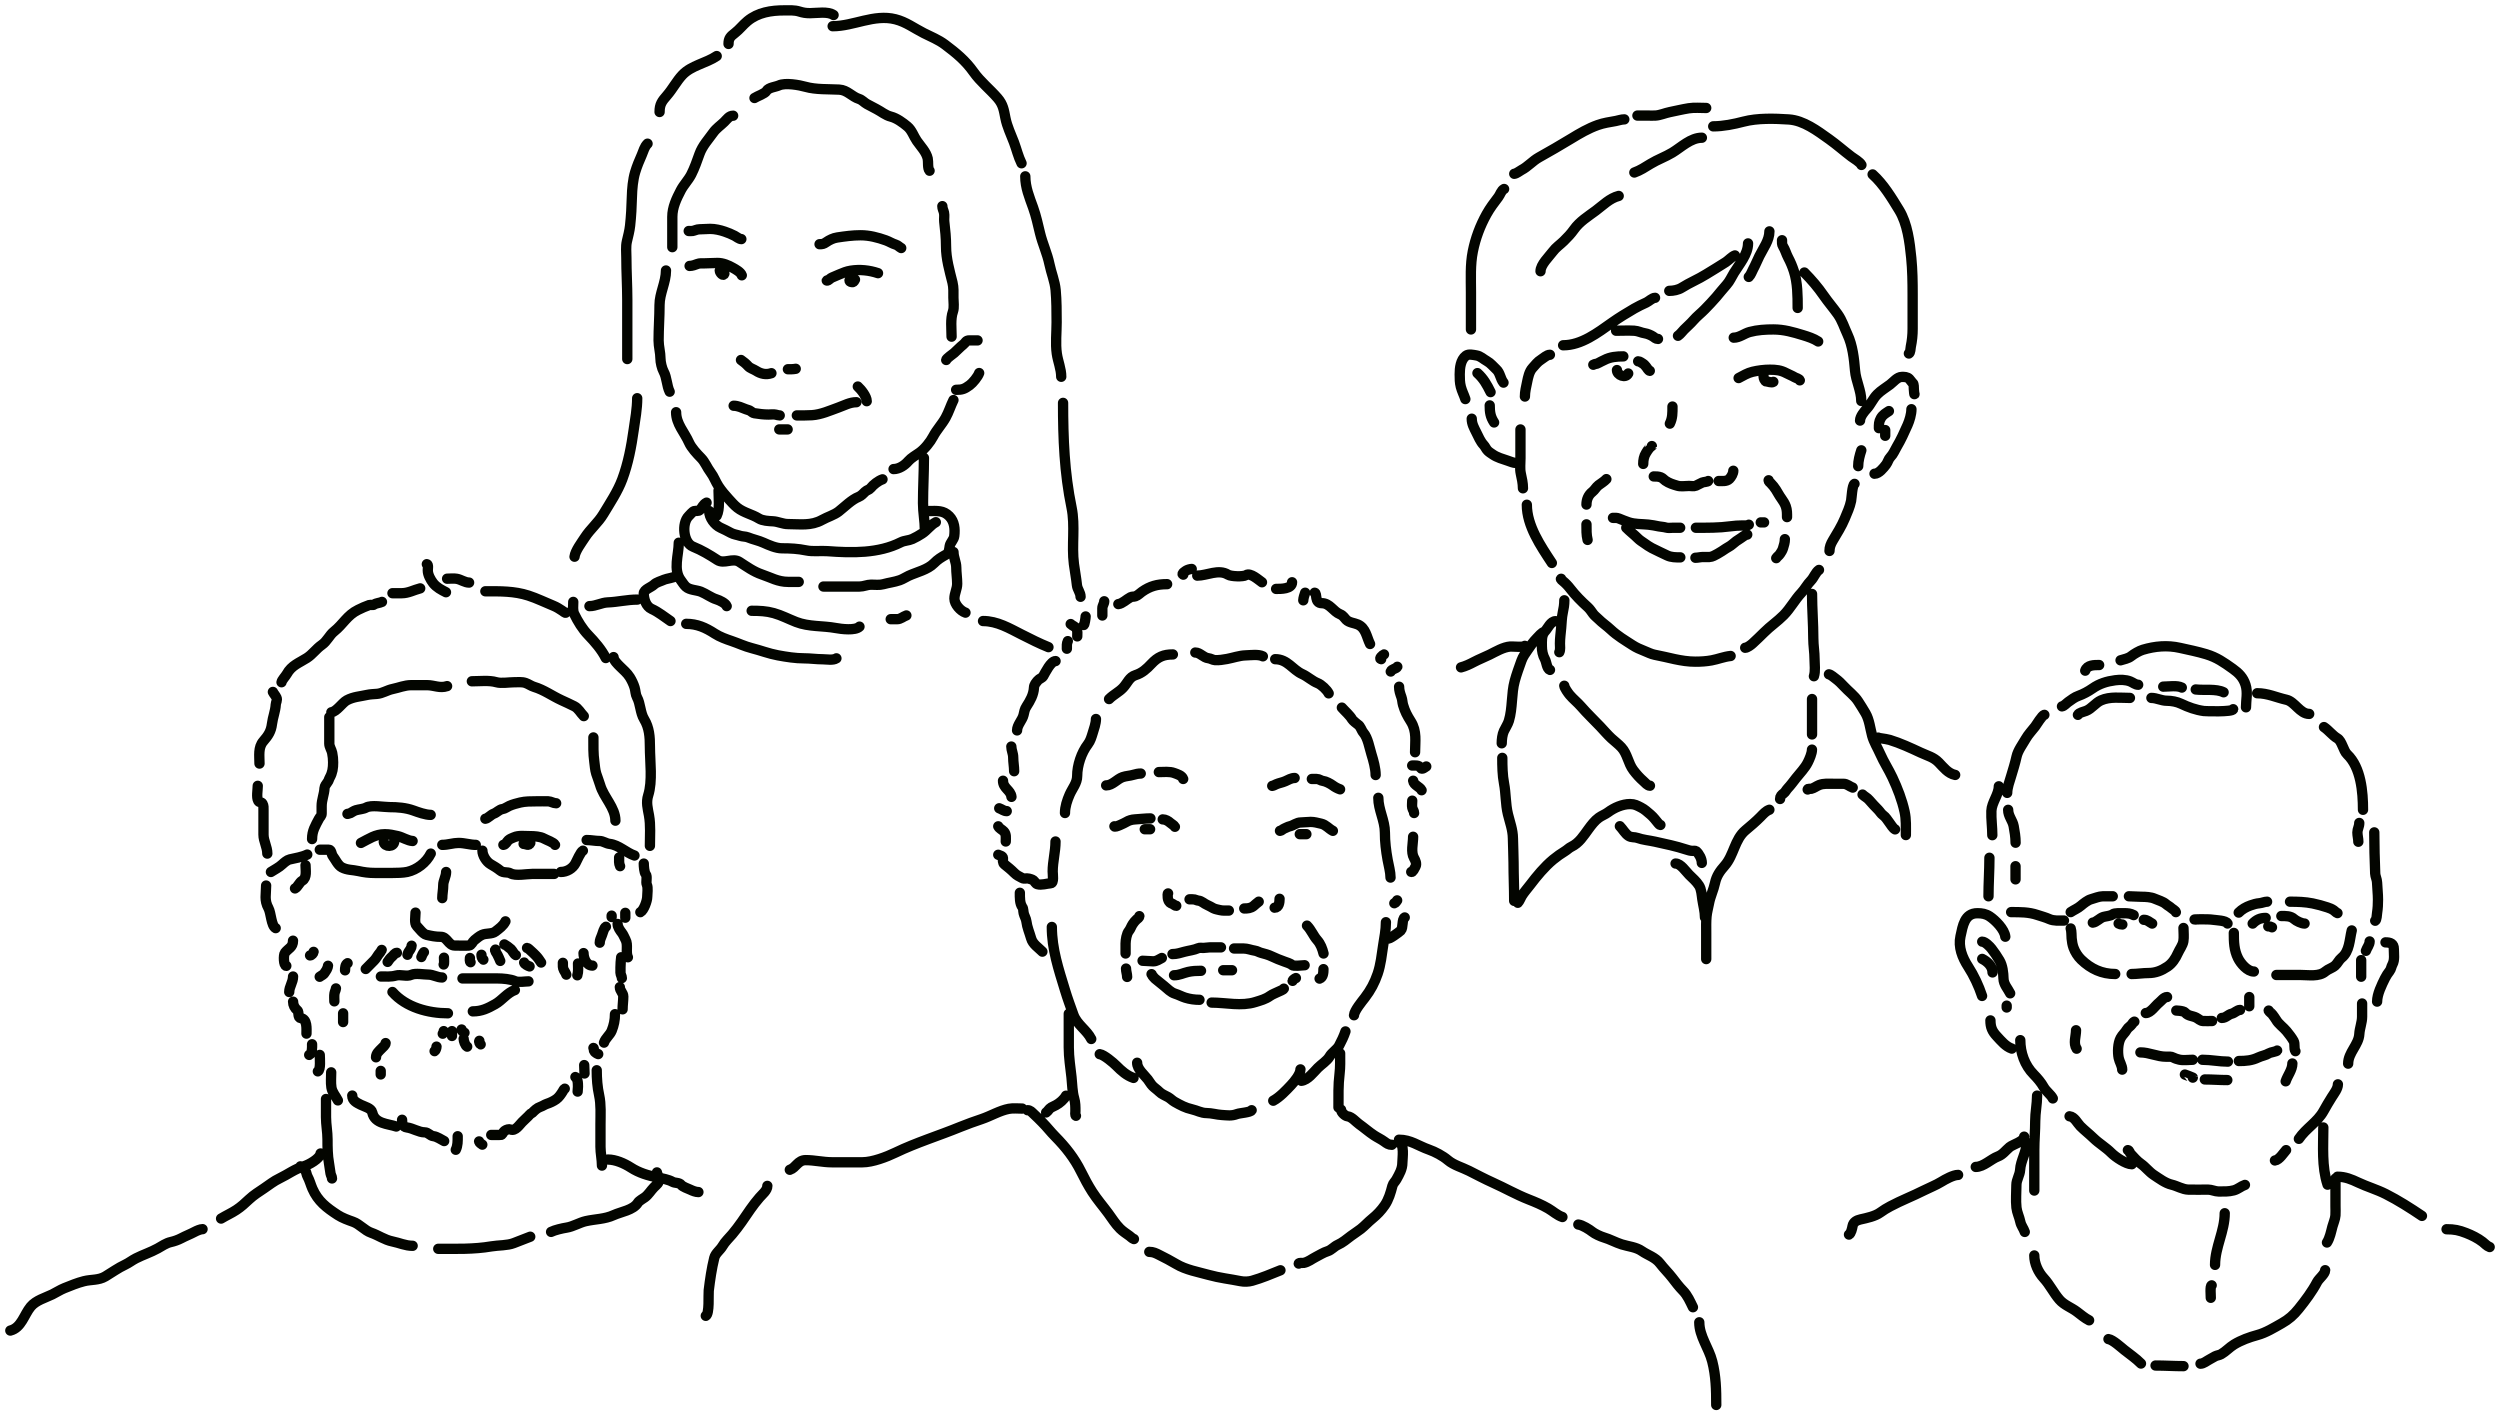 <svg viewBox="0 0 242 137" fill="none" xmlns="http://www.w3.org/2000/svg">
<path d="M159.7 35.896C159.574 35.882 159.421 35.589 159.339 35.495C159.239 35.382 159.162 35.273 159.03 35.196C158.901 35.122 158.729 34.976 158.573 34.976M157.14 34.498C156.499 34.498 155.862 34.549 155.286 34.858C155.106 34.955 154.898 35.029 154.725 35.14C154.566 35.243 154.375 35.212 154.232 35.308M156.521 35.822C156.521 36.331 157.366 36.65 157.611 36.153M168.297 36.596C168.714 36.373 169.181 36.096 169.646 35.989C170.201 35.861 170.761 35.787 171.33 35.787C171.93 35.787 172.378 35.833 172.913 36.118C173.179 36.259 173.47 36.366 173.727 36.52C173.857 36.598 174.172 36.665 174.222 36.817M170.714 36.449C170.714 36.589 170.832 36.927 170.987 36.927C171.187 36.927 171.478 37.086 171.659 36.964M161.895 39.353C161.895 39.959 161.909 40.464 161.641 41.008M159.9 43.178C159.899 43.188 159.714 43.312 159.682 43.346C159.548 43.49 159.444 43.673 159.337 43.84C159.132 44.163 159.064 44.528 159.064 44.907M160.083 46.12C160.328 46.12 160.548 46.12 160.782 46.21C160.945 46.273 161.062 46.427 161.202 46.525C161.567 46.781 161.95 46.894 162.376 47.02C162.71 47.119 163.154 47.04 163.5 47.04C163.692 47.04 163.981 47.098 164.157 47.02C164.37 46.925 164.566 46.8 164.781 46.709C164.888 46.664 165.319 46.633 165.354 46.562M166.367 46.562C166.704 46.562 167.145 46.621 167.403 46.36C167.59 46.17 167.784 45.835 167.784 45.569M155.496 46.378C155.301 46.6 154.97 46.79 154.733 46.974C154.504 47.153 154.368 47.431 154.143 47.608C153.752 47.915 153.57 48.356 153.57 48.842M153.57 50.755C153.57 51.271 153.556 51.764 153.679 52.263M171.203 46.489C171.203 46.621 171.317 46.681 171.401 46.767C171.589 46.957 171.768 47.182 171.912 47.408C172.089 47.687 172.24 47.986 172.437 48.252C172.601 48.473 172.775 48.757 172.867 49.018C172.99 49.367 172.984 49.687 172.984 50.056M172.775 52.19C172.775 52.515 172.685 52.77 172.593 53.081C172.533 53.283 172.422 53.441 172.31 53.616C172.208 53.777 172.041 53.873 171.939 54.029M156.136 50.13C156.332 50.13 156.517 50.113 156.703 50.189L156.718 50.195C157.03 50.323 157.33 50.445 157.648 50.553C158.27 50.762 158.914 50.717 159.553 50.783C159.9 50.819 160.244 50.888 160.587 50.957C160.808 51.002 161.043 50.999 161.259 51.067C161.471 51.134 161.753 51.086 161.972 51.086H162.642M164.16 51.087C165.279 51.087 166.385 51.099 167.496 50.948C167.87 50.897 168.27 50.866 168.647 50.866C168.832 50.866 169.128 50.898 169.285 50.792M169.133 51.748C168.909 51.768 168.675 51.993 168.487 52.107C168.194 52.285 167.928 52.474 167.675 52.702C167.502 52.858 167.27 52.965 167.075 53.092C166.812 53.264 166.538 53.46 166.261 53.607C166.033 53.729 165.741 53.911 165.478 53.918C165.267 53.923 165.056 53.918 164.846 53.918C164.606 53.918 164.365 53.991 164.117 53.991M162.656 53.954H162.636C162.217 53.954 161.769 53.954 161.384 53.77C160.891 53.535 160.391 53.303 159.898 53.053C159.657 52.931 159.403 52.748 159.181 52.591C158.961 52.437 158.734 52.303 158.545 52.111C158.189 51.752 157.78 51.448 157.422 51.085M170.441 50.568H170.762M147.18 41.57V44.354C147.18 44.829 147.11 45.363 147.21 45.827C147.314 46.313 147.422 46.77 147.422 47.267M147.798 48.859C147.798 50.897 149.144 52.861 150.22 54.495M151.118 56.026C151.025 56.039 151.253 56.215 151.279 56.236C151.552 56.461 151.783 56.701 151.999 56.982C152.493 57.624 153.09 58.226 153.694 58.768C153.903 58.956 154.051 59.198 154.219 59.422C154.367 59.62 154.549 59.743 154.72 59.915C155.094 60.294 155.532 60.579 155.914 60.94C156.557 61.547 157.298 61.98 158.033 62.457C158.382 62.685 158.781 62.859 159.166 63.008C159.482 63.131 159.838 63.319 160.165 63.38C161.494 63.624 162.728 64.05 164.104 64.05C164.641 64.05 165.158 64.02 165.681 63.924C166.316 63.807 166.868 63.568 167.524 63.499M168.935 62.704C169.131 62.704 169.5 62.427 169.648 62.289C170.022 61.938 170.394 61.595 170.754 61.23C171.354 60.624 172.059 60.155 172.658 59.549C173.307 58.893 173.733 58.064 174.37 57.388C174.707 57.031 174.937 56.57 175.291 56.211C175.583 55.916 175.751 55.39 176.078 55.169M177.095 53.331C177.095 52.955 177.222 52.65 177.411 52.33C177.814 51.65 178.274 50.923 178.575 50.193C178.812 49.617 179.061 49.098 179.187 48.481C179.238 48.229 179.288 46.953 179.517 46.838M145.539 37.038C145.23 36.657 145.214 36.086 144.842 35.752C144.549 35.487 144.295 35.151 143.938 34.955C143.573 34.756 143.326 34.467 142.898 34.401C142.6 34.354 142.161 34.239 141.903 34.435C141.381 34.831 141.301 35.624 141.301 36.238C141.301 36.664 141.304 37.028 141.408 37.44C141.513 37.853 141.714 38.231 141.846 38.631M143.017 36.118C143.612 36.653 143.927 37.225 144.288 37.956M144.205 39.242C144.205 39.888 144.267 40.346 144.629 40.895M142.465 40.53C142.465 41.042 142.694 41.429 142.915 41.877C143.099 42.249 143.316 42.755 143.601 43.055C143.768 43.23 143.839 43.452 144.008 43.623C144.162 43.779 144.323 43.867 144.499 43.991C144.912 44.28 145.472 44.437 145.942 44.593C146.187 44.675 146.503 44.818 146.763 44.818M180.054 40.712C180.054 40.319 180.462 39.827 180.707 39.561C181.097 39.137 181.302 38.592 181.716 38.173C182.083 37.801 182.544 37.537 182.957 37.223C183.28 36.978 183.656 36.485 184.097 36.485C184.36 36.485 184.622 36.479 184.823 36.682C184.937 36.797 185.06 37.009 185.17 37.097C185.26 37.17 185.261 37.559 185.261 37.679C185.261 37.834 185.321 38.293 185.321 38.139M185.026 39.61C185.026 40.099 184.842 40.703 184.65 41.142C184.331 41.866 184.004 42.583 183.604 43.258C183.415 43.577 183.266 43.964 182.998 44.235C182.803 44.432 182.74 44.75 182.571 44.97C182.333 45.28 181.883 45.858 181.454 45.858M179.873 45.123C179.873 44.614 180.02 44.064 180.176 43.591M181.878 41.446C181.878 41.063 181.875 40.82 182.06 40.493C182.264 40.133 182.539 40 182.847 39.792M182.488 41.632V42.183M147.611 38.386C147.611 37.906 147.731 37.44 147.826 36.973L147.827 36.967C147.919 36.517 148.031 35.964 148.351 35.615C148.622 35.319 148.834 35.019 149.188 34.802C149.433 34.651 149.742 34.343 150.032 34.343M151.31 33.423C153.089 33.423 154.651 32.21 156.055 31.221C156.747 30.734 157.464 30.298 158.198 29.87C158.568 29.654 158.953 29.476 159.341 29.296L159.365 29.285C159.606 29.173 159.945 28.829 160.209 28.829M161.585 28.155C161.978 28.155 162.46 28.063 162.796 27.849C163.557 27.364 164.395 27.03 165.157 26.549C165.792 26.149 166.442 25.779 167.068 25.365C167.33 25.191 167.658 24.821 167.942 24.725M169.21 23.561C169.21 24.602 168.357 25.587 167.848 26.416C167.602 26.816 167.442 27.221 167.124 27.573C166.776 27.959 166.459 28.367 166.122 28.761C165.771 29.171 165.387 29.565 165.012 29.952C164.668 30.308 164.249 30.629 163.929 31C163.648 31.327 163.324 31.599 163.021 31.905C162.826 32.103 162.656 32.352 162.429 32.504M160.494 32.81C160.28 32.81 160.162 32.672 159.996 32.565C159.801 32.44 159.461 32.297 159.222 32.262C158.87 32.211 158.565 32.033 158.193 32.014C157.604 31.982 157.03 32.014 156.437 32.014M167.826 32.687C168.379 32.687 168.847 32.278 169.373 32.136C170.119 31.934 170.898 31.891 171.667 31.891C172.686 31.891 173.559 32.147 174.526 32.442C175.001 32.587 175.586 32.776 175.999 33.055M171.279 22.396C171.279 23.269 170.688 24.021 170.31 24.785C170.102 25.207 169.93 25.644 169.705 26.058C169.565 26.316 169.492 26.593 169.281 26.806M172.5 23.254C172.5 23.455 172.483 23.662 172.594 23.84C172.805 24.174 172.907 24.578 173.092 24.929C173.321 25.362 173.5 25.787 173.65 26.256C174.01 27.381 174.014 28.635 174.014 29.808M142.389 31.892V28.305C142.389 26.974 142.308 25.641 142.57 24.331C142.825 23.055 143.274 21.864 143.902 20.73C144.227 20.143 144.637 19.602 145.042 19.07C145.229 18.825 145.319 18.434 145.597 18.294M146.579 16.824C146.814 16.797 147.072 16.564 147.279 16.456C147.897 16.135 148.349 15.586 148.954 15.245C150.005 14.652 151.054 14.057 152.085 13.424C152.911 12.917 153.75 12.429 154.662 12.104C155.238 11.898 155.803 11.822 156.407 11.712C156.688 11.661 156.95 11.556 157.234 11.556M158.502 11.187H159.484C159.736 11.187 159.993 11.202 160.244 11.187C160.699 11.161 161.188 10.94 161.643 10.85C162.25 10.73 162.857 10.579 163.466 10.482C164.017 10.395 164.605 10.452 165.161 10.452M149.123 26.257C149.123 25.616 149.943 24.849 150.307 24.358C150.613 23.944 151.017 23.684 151.38 23.326C151.751 22.961 152.058 22.641 152.362 22.214C152.911 21.441 153.724 20.945 154.471 20.39C155.166 19.872 155.822 19.187 156.69 18.967M158.204 16.7C158.767 16.503 159.272 16.165 159.778 15.857C160.448 15.448 161.204 15.184 161.877 14.778C162.748 14.252 163.66 13.331 164.743 13.331M165.839 12.23C166.805 12.23 167.845 12.018 168.775 11.774C170.127 11.419 171.776 11.473 173.158 11.563C174.592 11.657 175.917 12.661 177.052 13.469C177.803 14.003 178.48 14.606 179.215 15.164C179.468 15.355 180.04 15.669 180.187 15.967M181.269 16.884C182.32 17.83 183.101 19.134 183.842 20.345C184.642 21.654 184.86 23.452 185.009 24.956C185.126 26.137 185.143 27.324 185.143 28.513V31.834C185.143 32.424 185.085 32.982 184.965 33.559C184.933 33.714 184.934 34.142 184.78 34.219M174.662 26.379C175.358 27.084 175.976 27.804 176.538 28.619C176.962 29.232 177.46 29.805 177.894 30.415C178.319 31.014 178.53 31.715 178.835 32.372C179.333 33.441 179.473 34.717 179.569 35.877C179.65 36.864 180.171 37.815 180.171 38.814M151.427 58.108C151.427 58.532 151.366 58.885 151.276 59.303C151.171 59.789 151.164 60.278 151.121 60.773C151.078 61.27 151.003 61.786 151.003 62.287C151.003 62.56 151.059 62.896 150.943 63.131M150.584 60.13C150.103 60.13 149.84 60.806 149.555 61.11C149.198 61.491 149.252 62.059 149.252 62.546C149.252 62.985 149.335 63.43 149.555 63.819C149.697 64.071 149.734 64.744 150.039 64.847M151.422 66.379C151.446 66.599 151.799 67.091 151.946 67.267C152.279 67.664 152.707 67.997 153.05 68.393C153.637 69.073 154.29 69.684 154.906 70.336C155.265 70.716 155.599 71.113 155.982 71.47C156.302 71.767 156.653 72.022 156.951 72.344C157.536 72.977 157.6 73.879 158.111 74.556C158.416 74.959 158.717 75.294 159.097 75.628C159.259 75.771 159.482 76.057 159.716 76.057M164.735 83.529C164.735 83.139 164.483 82.667 164.204 82.413C164.113 82.33 163.974 82.365 163.854 82.365C163.625 82.365 163.426 82.3 163.208 82.229C162.215 81.903 161.206 81.697 160.195 81.473C159.639 81.35 159.027 81.3 158.499 81.109C158.226 81.01 157.928 81.088 157.659 80.922C157.325 80.716 157.08 80.255 156.804 79.976M162.195 83.591C162.69 83.591 163.182 84.349 163.507 84.673C163.855 85.021 164.202 85.302 164.468 85.721C164.697 86.08 164.725 86.634 164.785 87.048C164.869 87.631 165.04 88.206 165.04 88.797M165.161 92.84V90.291C165.161 89.764 165.144 89.235 165.191 88.709C165.231 88.271 165.352 87.877 165.43 87.45C165.553 86.774 165.869 86.147 166.012 85.473C166.158 84.785 166.494 84.314 166.947 83.802C167.844 82.787 167.907 81.253 168.962 80.371C169.465 79.951 169.967 79.525 170.428 79.058C170.675 78.808 170.936 78.499 171.276 78.384M172.312 77.342C172.312 77.075 172.456 76.943 172.661 76.79C172.813 76.678 172.908 76.466 173.038 76.328C173.336 76.012 173.591 75.659 173.859 75.317C174.248 74.819 174.718 74.364 175.002 73.789C175.161 73.468 175.399 72.924 175.399 72.564M175.405 67.665V71.095M175.405 57.496C175.405 58.942 175.527 60.353 175.527 61.797C175.527 62.485 175.648 63.123 175.648 63.809C175.648 64.327 175.748 64.97 175.587 65.459M177.042 65.275C177.241 65.315 177.541 65.587 177.705 65.707C177.978 65.907 178.246 66.17 178.475 66.422C178.915 66.906 179.52 67.34 179.874 67.895C180.118 68.279 180.361 68.65 180.587 69.046C180.957 69.692 181.031 70.505 181.223 71.217C181.386 71.823 181.755 72.406 182.006 72.979C182.351 73.766 182.824 74.483 183.187 75.259C183.685 76.326 184.113 77.423 184.367 78.581C184.527 79.307 184.488 80.093 184.488 80.834M174.984 76.424C175.012 76.31 175.229 76.379 175.317 76.359C175.584 76.299 175.834 76.098 176.087 75.995C176.514 75.82 177.015 75.872 177.466 75.872H178.448C178.804 75.872 179.04 76.138 179.342 76.24M180.295 76.914C180.491 77.112 180.747 77.217 180.934 77.441C181.21 77.772 181.508 78.075 181.808 78.384C181.97 78.55 182.089 78.772 182.279 78.908C182.543 79.096 182.7 79.377 182.895 79.636C183.031 79.817 183.247 80.184 183.443 80.283M160.729 79.855C160.641 79.845 160.589 79.777 160.534 79.712C160.286 79.416 160.069 79.11 159.774 78.858C159.48 78.607 159.2 78.343 158.852 78.167C158.464 77.97 158.24 77.833 157.789 77.833C157.059 77.833 156.247 78.189 155.657 78.63C155.384 78.834 155.046 78.951 154.766 79.154C154.372 79.438 154.052 79.862 153.767 80.249C153.277 80.915 152.869 81.6 152.102 81.968C151.881 82.074 151.72 82.253 151.513 82.38C151.107 82.629 150.711 82.905 150.343 83.21C149.508 83.904 148.766 84.802 148.11 85.667C147.84 86.024 147.537 86.351 147.303 86.736C147.177 86.942 147.088 87.225 146.926 87.389M146.572 87.204C146.572 85.97 146.512 84.73 146.512 83.501C146.512 82.722 146.459 81.937 146.451 81.153C146.443 80.322 146.159 79.603 145.967 78.812C145.729 77.838 145.78 76.812 145.59 75.831C145.438 75.047 145.422 74.16 145.422 73.361M149.483 61.17C149.266 61.195 148.915 61.623 148.757 61.783C148.412 62.133 148.155 62.504 147.879 62.913C147.641 63.264 147.421 63.547 147.274 63.961C147.048 64.597 146.801 65.266 146.625 65.914C146.285 67.165 146.432 68.531 146.06 69.77C145.955 70.117 145.733 70.431 145.579 70.76C145.424 71.091 145.367 71.589 145.367 71.951M147.602 62.518C147.582 62.684 146.398 62.569 146.207 62.583C145.525 62.632 144.796 63.075 144.185 63.376C143.682 63.623 143.168 63.819 142.668 64.083C142.284 64.287 141.849 64.494 141.427 64.601M181.814 71.4C181.437 71.4 182.563 71.511 182.924 71.622C183.951 71.936 184.954 72.403 185.927 72.856L185.937 72.86C186.599 73.168 187.166 73.289 187.673 73.81C188.138 74.289 188.578 74.876 189.26 75.014M113.535 63.35C112.624 63.35 112.082 63.587 111.445 64.269C111.01 64.735 110.557 65.153 109.921 65.351C109.307 65.543 109.153 66.103 108.72 66.567C108.317 66.999 107.789 67.233 107.357 67.67M106.088 69.599C106.088 70.028 105.895 70.567 105.77 70.973C105.657 71.338 105.547 71.727 105.31 72.035C104.681 72.853 104.271 74.084 104.271 75.114C104.271 75.801 103.81 76.301 103.544 76.907C103.299 77.465 103.09 78.09 103.09 78.699M102.173 81.456C102.173 82.448 101.9 83.394 101.9 84.351C101.9 84.636 102.039 85.482 101.718 85.5C101.321 85.522 100.826 85.708 100.406 85.587C100.251 85.542 100.16 85.323 100.038 85.224C99.921 85.13 99.717 85.085 99.579 85.046C99.374 84.987 99.142 85.104 98.948 84.994C98.638 84.82 98.435 84.752 98.175 84.489C97.868 84.178 97.558 83.934 97.222 83.662C97.048 83.521 97.085 83.261 97.085 83.064C97.085 82.861 96.774 82.815 96.631 82.742M97.358 81.457C97.358 81.116 97.427 80.756 97.176 80.487C97.005 80.304 96.741 80.209 96.631 79.987M97.452 78.517C97.168 78.517 96.978 78.326 96.725 78.241M97.909 77.137C97.836 76.472 97.092 76.316 97.092 75.575M98.169 74.655C98.169 74.214 98.078 73.776 98.078 73.322C98.078 72.938 97.897 72.614 97.897 72.265M98.453 70.704C98.453 70.184 98.963 69.706 99.079 69.207C99.151 68.896 99.177 68.67 99.362 68.385C99.725 67.823 100.051 67.251 100.088 66.567C100.105 66.262 100.282 66.093 100.452 65.878C100.584 65.71 100.881 65.628 100.977 65.464C101.195 65.088 101.719 63.993 102.178 63.993M103.273 62.797C103.273 62.526 103.25 62.29 103.364 62.061M104.278 61.603C104.278 61.359 104.322 61.086 104.207 60.867C104.072 60.61 103.835 60.604 103.642 60.408M104.908 60.5C104.99 60.49 105.089 59.791 105.089 59.672M106.707 59.581V58.891C106.707 58.616 106.889 58.44 106.889 58.202M108.254 58.477C108.647 58.433 109.077 57.994 109.435 57.813C109.599 57.73 109.744 57.779 109.909 57.721C110.153 57.636 110.339 57.427 110.545 57.282C111.331 56.732 112.034 56.547 112.978 56.547M114.541 55.628C114.288 55.555 114.808 55.243 114.859 55.214C114.975 55.149 115.231 55.076 115.359 55.076M115.893 55.721C116.835 55.721 117.956 55.06 118.87 55.629C119.162 55.81 120.345 55.846 120.617 55.675C121.045 55.404 121.829 56.141 122.161 56.364M123.527 57.006C124.003 57.006 125.071 57.02 125.071 56.362M126.158 58.111C126.172 57.858 126.263 57.61 126.34 57.376M127.263 57.376C127.515 57.407 127.225 58.387 127.944 58.387C128.737 58.387 129.045 59.19 129.736 59.469C130.022 59.585 130.109 59.786 130.311 59.99C130.596 60.278 131.091 60.297 131.437 60.45C132.219 60.796 132.28 61.645 132.623 62.339M133.698 63.809C133.419 63.774 133.877 63.381 133.971 63.35M134.624 65.004C134.706 64.755 135.163 64.74 135.26 64.544M135.433 66.475C135.433 66.843 135.536 67.134 135.658 67.48L135.66 67.486C135.753 67.749 135.742 67.985 135.817 68.242C135.999 68.865 136.209 69.261 136.564 69.825C137.175 70.797 136.978 71.759 136.978 72.817M136.699 74.103C136.972 74.103 137.357 74.045 137.517 74.328C137.642 74.551 137.951 74.251 138.062 74.195M136.793 75.575C136.847 76.015 137.435 76.14 137.61 76.495M136.704 77.505C136.704 77.722 136.662 77.984 136.709 78.195C136.75 78.382 136.885 78.513 136.885 78.7M136.789 80.998C136.789 81.664 136.548 82.474 136.88 83.061C137.007 83.287 137.166 83.621 137.016 83.893C136.925 84.058 136.746 84.469 136.607 84.399M115.705 63.165C116.168 63.165 116.487 63.665 116.977 63.717C117.188 63.739 117.402 63.889 117.613 63.901C117.995 63.922 118.4 63.857 118.774 63.789C119.348 63.683 119.982 63.457 120.56 63.441C121.053 63.427 121.816 63.315 122.246 63.533M123.437 63.809C124.639 63.809 125.103 64.823 126.072 65.259C126.563 65.48 127.043 65.932 127.546 66.128C127.913 66.271 128.448 66.779 128.616 67.118M129.892 68.497C130.205 68.853 130.665 69.24 130.891 69.641C130.937 69.722 131.332 70.069 131.436 70.131C131.705 70.291 131.783 70.702 131.981 70.927C132.406 71.411 132.569 72.398 132.754 72.996C132.944 73.612 133.162 74.383 133.162 75.023M133.422 77.228C133.422 78.385 134.058 79.431 134.058 80.583C134.058 81.501 134.164 82.348 134.325 83.243C134.422 83.782 134.603 84.403 134.603 84.949M134.971 87.433C135.108 87.391 135.157 87.261 135.244 87.156M98.722 86.421C98.722 86.857 98.701 87.474 98.975 87.82C99.04 87.902 99.065 88.28 99.091 88.397C99.148 88.656 99.32 88.917 99.353 89.183C99.426 89.77 99.655 90.275 99.813 90.833C99.973 91.4 100.511 91.723 100.903 92.12M101.818 89.728C101.818 91.882 102.473 93.812 103.09 95.841C103.337 96.654 103.624 97.438 103.907 98.226C104.25 99.18 105.205 99.709 105.633 100.575M106.454 102.045C106.856 102.096 107.767 102.863 108.069 103.169C108.55 103.655 109.069 104.122 109.725 104.343M110.076 102.874C110.076 103.494 110.749 104.03 111.106 104.487C111.264 104.691 111.395 104.943 111.575 105.126C111.775 105.328 112.012 105.476 112.211 105.677C112.451 105.92 112.785 106.04 113.074 106.203C113.311 106.336 113.468 106.527 113.71 106.663C114.289 106.988 114.737 107.236 115.39 107.383C115.877 107.492 116.284 107.745 116.799 107.745C117.272 107.745 117.793 107.903 118.252 107.929C118.817 107.961 119.186 108.047 119.756 107.837C120.029 107.737 121.053 107.684 121.159 107.469M123.25 106.549C123.865 106.22 124.504 105.542 124.976 105.038C125.3 104.692 125.884 103.985 125.884 103.516M125.971 104.621C126.591 104.551 127.152 103.794 127.561 103.38C127.888 103.048 128.471 102.68 128.696 102.282C128.923 101.879 129.418 101.614 129.625 101.22C129.855 100.779 130.086 100.31 130.24 99.841M131.068 98.277C131.094 97.834 131.846 96.929 132.118 96.576C132.678 95.847 133.062 95.125 133.359 94.253C133.657 93.38 133.751 92.43 133.889 91.521C134.006 90.754 134.157 90.051 134.157 89.269M134.343 90.831C134.367 91.023 135.46 90.212 135.595 90.076C135.847 89.82 135.688 88.956 135.978 88.809M107.875 79.986C107.895 80.148 108.875 79.659 109.007 79.578C109.267 79.416 109.556 79.335 109.855 79.318C110.356 79.29 110.87 79.222 111.364 79.222M112.552 79.317C112.818 79.317 113.096 79.477 113.296 79.662C113.408 79.765 113.667 79.903 113.731 80.033M110.812 80.271H111.33M107.076 76.025C107.681 76.025 108.128 75.414 108.669 75.225C109.007 75.107 109.376 75.107 109.714 75C109.927 74.932 110.202 74.88 110.424 74.88M112.175 74.737C112.652 74.737 113.225 74.659 113.674 74.833C113.974 74.948 114.421 75.067 114.533 75.405M123.152 76.073C123.266 76.06 123.425 75.965 123.529 75.919C123.817 75.792 124.133 75.751 124.423 75.619C124.706 75.49 125.004 75.309 125.321 75.309M126.986 75.405H127.457C127.702 75.405 127.852 75.574 128.07 75.596C128.33 75.622 128.798 75.872 129.003 76.025C129.213 76.183 129.475 76.325 129.72 76.407M113.072 86.483C113.006 86.491 113.036 86.706 113.036 86.757C113.036 86.963 113.061 87.08 113.162 87.264C113.242 87.409 113.402 87.449 113.539 87.516C113.639 87.566 113.75 87.681 113.862 87.681M115.147 87.054C115.31 87.054 115.479 87.04 115.639 87.073C115.76 87.099 115.883 87.171 116.004 87.18C116.312 87.204 116.586 87.495 116.863 87.605C117.072 87.688 117.252 87.814 117.451 87.915C117.638 88.01 117.861 88.041 118.063 88.093C118.354 88.166 118.654 88.143 118.953 88.143M120.441 87.941C120.777 87.941 121.069 87.92 121.343 87.702C121.514 87.566 121.661 87.405 121.844 87.282M123.386 87.865C123.805 87.865 123.862 87.328 123.862 87.003M110.6 93.002C110.939 93.002 111.285 93.056 111.637 93.056C111.956 93.056 112.195 92.869 112.467 92.732M113.496 92.355C113.916 92.355 114.27 92.234 114.67 92.126C115.086 92.015 115.594 91.965 115.98 91.787C116.122 91.722 116.342 91.76 116.496 91.76C116.698 91.76 116.893 91.706 117.1 91.706H118.191M119.457 91.814H120.37C120.764 91.814 121.107 91.972 121.485 92.027C121.688 92.056 121.87 92.181 122.072 92.234C122.384 92.315 122.793 92.426 123.085 92.57C123.489 92.768 123.915 92.929 124.336 93.083C124.482 93.136 124.961 93.283 125.059 93.407C125.183 93.563 126.086 93.434 126.287 93.434M111.468 94.296C111.468 94.237 111.493 94.367 111.524 94.404C111.615 94.512 111.693 94.637 111.8 94.728C112.094 94.977 112.402 95.214 112.698 95.457C113.017 95.719 113.325 96.058 113.736 96.186C114.087 96.295 114.389 96.468 114.734 96.576C115.178 96.714 115.646 96.78 116.11 96.78M117.285 97.051C118.666 97.051 120.17 97.429 121.529 96.997C122.054 96.831 122.481 96.731 122.943 96.403C123.175 96.239 123.487 96.13 123.74 96.002C123.865 95.939 124.217 95.816 124.274 95.702M125.123 94.947C125.134 94.854 125.361 94.704 125.444 94.676M113.645 94.405C114.165 94.405 114.523 94.193 115.005 94.084C115.42 93.991 115.828 93.973 116.259 93.973M118.405 93.918H119.259M110.29 88.683C110.273 88.83 110.124 88.916 110.023 89.003C109.877 89.13 109.76 89.289 109.649 89.45C109.513 89.65 109.424 89.938 109.276 90.116C109.054 90.382 108.962 90.986 108.956 91.328C108.95 91.651 108.956 91.976 108.956 92.299M109 93.757C109 94.038 109.107 94.292 109.107 94.567M126.517 89.6C126.922 90.01 127.13 90.58 127.507 91.004C127.831 91.368 128.004 91.84 128.118 92.299M128.109 93.812C128.109 94.119 128.087 94.612 127.736 94.731M123.902 80.424C124.043 80.424 124.165 80.26 124.305 80.208C124.484 80.142 124.65 80.031 124.836 79.989C125.228 79.901 125.5 79.614 125.93 79.614C126.24 79.614 126.56 79.56 126.878 79.56C127.222 79.56 127.557 79.656 127.892 79.734C128.359 79.841 128.622 80.22 129.024 80.424M125.818 80.747H126.458M103.458 98.13V101.396C103.458 102.351 103.618 103.338 103.722 104.285C103.795 104.944 103.791 105.688 103.98 106.324C104.099 106.724 104.099 107.141 104.099 107.554V107.566C104.099 107.681 104.051 107.958 104.152 108.009M103.188 106.065C103.002 106.421 102.56 106.792 102.228 106.97C102.076 107.052 101.906 107.122 101.748 107.21C101.552 107.32 101.453 107.559 101.268 107.684M99.468 107.47C99.735 107.47 99.853 107.639 100.046 107.815C100.342 108.085 100.634 108.379 100.916 108.665L100.917 108.667C101.343 109.097 101.716 109.583 102.139 110.01C103.144 111.027 104.005 112.116 104.643 113.408C104.97 114.07 105.337 114.757 105.734 115.376C106.208 116.112 106.771 116.757 107.287 117.457C107.667 117.972 107.961 118.47 108.42 118.927C108.698 119.203 109.011 119.399 109.327 119.628C109.465 119.729 109.604 119.886 109.765 119.94M111.25 121.181C111.636 121.181 111.888 121.312 112.216 121.478L112.228 121.484C112.775 121.761 113.326 122.04 113.852 122.357C114.797 122.926 115.989 123.129 117.036 123.421C118.038 123.702 119.063 123.81 120.077 124.015C120.43 124.087 120.864 124.075 121.209 123.976C122.144 123.709 123.049 123.327 123.948 122.963M125.718 122.316C125.731 122.215 126.104 122.267 126.192 122.25C126.647 122.162 126.977 121.871 127.372 121.672C127.747 121.482 128.113 121.241 128.516 121.117C128.878 121.005 129.15 120.656 129.488 120.505C129.96 120.295 130.376 119.941 130.787 119.629C131.094 119.396 131.421 119.205 131.726 118.963C132.114 118.656 132.44 118.286 132.826 117.974C133.288 117.6 133.706 117.162 134.044 116.669C134.422 116.119 134.62 115.434 134.785 114.792C134.85 114.542 135.055 114.381 135.174 114.165C135.459 113.645 135.749 113.163 135.749 112.545C135.749 112.143 135.99 110.602 135.375 110.602M134.723 110.816C134.421 110.816 134.244 110.683 134 110.504C133.688 110.276 133.325 110.112 133.004 109.898C132.506 109.568 132.051 109.166 131.563 108.819C131.25 108.596 130.853 108.108 130.455 108.063C130.203 108.035 129.814 107.668 129.814 107.415M129.564 107.199C129.564 106.109 129.536 105.027 129.668 103.957C129.749 103.299 129.724 102.629 129.724 101.963M98.954 107.31C98.539 107.31 98.073 107.257 97.664 107.333C96.777 107.499 95.893 108.034 95.027 108.326C94.335 108.56 93.651 108.799 92.972 109.077C90.877 109.935 88.724 110.589 86.683 111.572C85.815 111.99 84.464 112.508 83.492 112.508H80.518C79.677 112.508 78.843 112.3 77.996 112.3C77.216 112.3 77.063 113.03 76.454 113.235M74.279 114.794C74.279 115.238 73.774 115.619 73.52 115.921C73.209 116.291 72.911 116.656 72.636 117.058C72.082 117.868 71.525 118.715 70.883 119.472C70.579 119.831 70.174 120.21 69.942 120.616C69.715 121.011 69.254 121.312 69.142 121.765C68.886 122.802 68.734 123.863 68.606 124.924C68.559 125.316 68.697 127.182 68.321 127.372M135.421 110.324C136.55 110.324 137.287 110.921 138.321 111.283C138.918 111.492 139.664 111.888 140.147 112.299C140.725 112.792 141.533 113.001 142.202 113.339C142.962 113.723 143.745 114.137 144.513 114.482C145.685 115.009 146.773 115.634 147.955 116.099C148.629 116.364 149.24 116.618 149.861 116.977C150.321 117.243 150.738 117.639 151.243 117.809M152.781 118.536C153.169 118.58 153.869 119.021 154.14 119.24C154.377 119.433 154.948 119.697 155.247 119.783C155.818 119.948 156.398 120.273 156.988 120.459C157.649 120.668 158.356 120.703 158.945 121.112C159.508 121.502 160.238 121.704 160.692 122.301C161.058 122.782 161.5 123.203 161.868 123.681C162.18 124.088 162.532 124.556 162.901 124.929C163.359 125.393 163.601 125.982 163.877 126.54M164.49 127.996C164.49 129.354 165.411 130.47 165.745 131.785C166.105 133.201 166.133 134.543 166.133 136M70.967 11.201C70.581 11.201 70.376 11.536 70.115 11.793C69.759 12.143 69.345 12.412 69.049 12.825C68.58 13.483 67.99 14.114 67.711 14.901C67.48 15.557 67.228 16.269 66.914 16.887C66.633 17.438 66.185 17.878 65.903 18.421C65.483 19.229 65.08 20.063 65.08 20.993V23.926M64.467 26.183C64.467 27.335 63.843 28.389 63.843 29.522C63.843 30.66 63.753 31.8 63.753 32.952C63.753 33.542 63.932 34.133 63.932 34.707C63.932 35.059 64.07 35.658 64.244 35.975C64.556 36.544 64.54 37.341 64.824 37.916M65.447 39.901C65.447 41.034 66.26 41.842 66.696 42.834C66.918 43.341 67.475 43.939 67.855 44.323C68.257 44.729 68.445 45.278 68.787 45.722C69.096 46.124 69.272 46.645 69.555 47.076C69.827 47.489 70.195 47.934 70.531 48.294C70.812 48.595 71.053 48.89 71.379 49.146C72.008 49.641 72.792 49.776 73.455 50.189C73.817 50.415 74.396 50.438 74.813 50.46C75.32 50.487 75.766 50.731 76.284 50.731C77.434 50.731 78.515 50.926 79.585 50.325C80.081 50.046 80.759 49.847 81.19 49.507C81.771 49.051 82.445 48.359 83.128 48.093C83.352 48.006 83.585 47.762 83.752 47.592C83.895 47.448 84.147 47.409 84.267 47.256C84.537 46.915 85.029 46.533 85.427 46.399M86.496 45.407C87.028 45.407 87.578 45.047 87.928 44.634C88.179 44.338 88.67 44.054 88.988 43.832C89.492 43.482 90.049 42.788 90.331 42.248C90.669 41.603 91.182 41.074 91.535 40.438C91.83 39.907 92.028 39.267 92.294 38.728M91.593 34.846C91.611 34.7 92.22 34.287 92.366 34.16C92.68 33.885 92.93 33.599 93.243 33.352C93.493 33.156 93.482 32.951 93.823 32.951H94.626M92.553 37.734C93.156 37.734 93.362 37.656 93.871 37.283C94.164 37.069 94.67 36.451 94.783 36.11M92.112 32.59C92.112 31.816 91.988 30.884 92.246 30.154C92.382 29.768 92.29 29.225 92.29 28.82C92.29 28.322 92.32 27.833 92.201 27.351C91.916 26.196 91.577 25.055 91.577 23.856C91.577 23.03 91.498 22.26 91.403 21.445C91.371 21.163 91.442 20.866 91.379 20.587C91.326 20.353 91.22 20.2 91.22 19.955M89.982 16.527C89.775 16.292 89.872 15.665 89.804 15.354C89.661 14.704 89.122 14.17 88.753 13.639C88.442 13.191 88.272 12.608 87.841 12.245C87.403 11.875 86.799 11.434 86.241 11.292C85.713 11.159 85.334 10.817 84.858 10.57C84.544 10.408 84.232 10.244 83.922 10.074C83.658 9.93 83.446 9.667 83.159 9.578C82.467 9.362 82.02 8.715 81.241 8.675C80.217 8.623 78.97 8.686 77.98 8.404C77.382 8.235 76.026 7.982 75.403 8.269C75.082 8.417 74.386 8.466 74.194 8.806C74.046 9.068 73.297 9.31 73.035 9.487M89.436 44.324C89.436 45.783 89.347 47.258 89.347 48.701C89.347 49.582 89.525 50.444 89.525 51.273M69.555 47.482C69.555 48.235 69.705 49.254 69.376 49.919M68.647 49.466C68.647 50.109 69.176 50.827 69.762 51.091C70.083 51.235 70.424 51.408 70.743 51.582C71.019 51.733 71.337 51.764 71.63 51.863C71.873 51.945 72.17 51.923 72.393 52.013C72.888 52.214 73.437 52.322 73.909 52.535C74.435 52.771 75.126 53.076 75.698 53.076C76.496 53.076 77.246 53.114 78.032 53.277C78.716 53.418 79.415 53.3 80.109 53.352C82.458 53.528 85.037 53.589 87.2 52.495C87.552 52.316 87.959 52.334 88.315 52.174C88.662 52.018 88.951 51.842 89.251 51.652C89.738 51.344 90.091 50.802 90.589 50.549M89.967 49.467C90.719 49.467 91.319 49.391 91.885 49.963C92.394 50.478 92.457 51.2 92.37 51.898C92.327 52.246 91.994 52.514 91.934 52.846C91.879 53.156 91.885 53.513 91.572 53.688C91.106 53.95 90.788 54.141 90.413 54.521C89.779 55.161 88.762 55.368 87.955 55.739C87.657 55.876 87.423 56.05 87.093 56.165C86.57 56.348 86.033 56.403 85.507 56.551C85.136 56.655 84.692 56.596 84.308 56.596C83.955 56.596 83.596 56.777 83.208 56.777H79.709M77.317 56.326H76.296C75.301 56.326 74.631 55.906 73.749 55.609C72.945 55.338 72.262 54.837 71.568 54.39C70.924 53.976 70.088 54.627 69.447 54.21C68.674 53.707 67.936 53.263 67.079 52.916C66.134 52.534 65.973 50.655 66.657 49.963C66.778 49.841 67.046 49.516 67.198 49.472C67.413 49.41 67.578 49.533 67.753 49.356C68.007 49.1 68.047 48.831 68.397 48.655M65.705 52.536C65.705 53.719 65.121 55.148 65.923 56.191C66.091 56.41 66.195 56.612 66.399 56.798C66.757 57.124 67.425 57.11 67.851 57.279C68.358 57.481 68.846 57.867 69.362 58.021C69.636 58.102 70.252 58.394 70.344 58.673M72.761 59.124C73.503 59.124 74.183 59.148 74.902 59.35C75.662 59.564 76.327 59.92 77.063 60.207C78.294 60.689 79.646 60.557 80.913 60.794C81.444 60.894 82.799 61.062 83.198 60.659M86.221 59.937H86.845C87.181 59.937 87.431 59.679 87.737 59.576M92.298 53.438C92.298 53.966 92.566 54.429 92.566 54.927C92.566 55.425 92.655 55.981 92.655 56.507C92.655 57.016 92.387 57.441 92.387 57.951C92.387 58.483 92.969 59.139 93.458 59.304M65.349 55.785C65.336 55.893 64.473 56.028 64.309 56.106C63.977 56.262 63.561 56.345 63.298 56.597C63.033 56.85 62.316 57.068 62.316 57.455C62.316 58.014 62.545 58.705 63.075 58.944C63.736 59.241 64.316 59.721 64.903 60.117M66.425 60.388C67.47 60.388 68.292 60.751 69.19 61.335C69.677 61.652 70.293 61.873 70.841 62.057C71.483 62.274 72.106 62.573 72.763 62.739C73.623 62.957 74.423 63.274 75.305 63.436C76.138 63.589 76.998 63.727 77.843 63.727C78.435 63.727 79.026 63.817 79.626 63.817C80.001 63.817 80.644 63.943 80.964 63.727M61.697 58.041C60.715 58.041 59.793 58.276 58.822 58.312C58.219 58.335 57.684 58.673 57.058 58.673M95.157 60.117C96.536 60.117 97.702 60.818 98.904 61.426L98.94 61.444C99.805 61.882 100.598 62.283 101.491 62.645M55.615 53.889C55.677 53.326 56.321 52.485 56.621 52.019C57.142 51.212 57.903 50.595 58.4 49.768C59.042 48.702 59.797 47.571 60.234 46.399C60.813 44.842 61.113 43.233 61.344 41.596C61.486 40.587 61.681 39.566 61.681 38.547M60.721 34.756V29.01C60.721 27.654 60.632 26.31 60.632 24.954C60.632 24.44 60.565 23.873 60.681 23.369C60.799 22.857 60.936 22.364 60.993 21.84C61.095 20.916 61.142 19.986 61.167 19.053C61.187 18.29 61.263 17.397 61.484 16.661C61.66 16.074 61.883 15.544 62.128 14.991C62.303 14.599 62.361 14.234 62.683 13.908M63.847 10.841C63.847 10.091 64.073 9.799 64.571 9.227C65.108 8.609 65.501 7.84 66.057 7.251C66.934 6.324 68.331 6.132 69.377 5.426M70.522 4.253C70.522 3.705 70.708 3.529 71.146 3.19C71.592 2.845 71.918 2.403 72.355 2.042C73.377 1.196 74.65 1.004 75.923 1.004C76.413 1.004 76.903 0.969 77.37 1.114C77.749 1.232 78.005 1.274 78.416 1.274C79.074 1.274 80.131 1.078 80.69 1.455M80.6 2.537C82.625 2.537 84.603 1.342 86.675 1.866C87.706 2.126 88.487 2.732 89.42 3.204C90.138 3.567 90.834 3.836 91.482 4.322C92.546 5.123 93.46 5.864 94.247 6.98C94.898 7.902 95.83 8.64 96.566 9.492C97.104 10.114 97.172 10.65 97.324 11.422C97.491 12.265 97.852 12.981 98.152 13.779C98.405 14.453 98.566 15.159 98.885 15.804M99.248 17.069C99.248 18.153 99.645 19.084 100.006 20.097C100.296 20.912 100.473 21.734 100.675 22.574C100.92 23.595 101.373 24.534 101.587 25.572C101.757 26.399 102.111 27.238 102.186 28.079C102.277 29.082 102.281 30.188 102.281 31.193C102.281 32.181 102.16 33.256 102.3 34.236C102.409 34.991 102.727 35.71 102.727 36.472M102.904 38.998C102.904 42.424 103.033 45.771 103.727 49.126C104.097 50.914 103.721 52.786 103.955 54.591C104.043 55.274 104.176 55.959 104.247 56.642C104.29 57.052 104.599 57.356 104.599 57.77M66.753 25.743C66.995 25.743 67.306 25.635 67.528 25.546C67.686 25.481 67.925 25.495 68.098 25.495C68.526 25.495 69.012 25.454 69.463 25.454C69.991 25.454 70.497 25.672 70.948 25.928C71.212 26.078 71.705 26.341 71.806 26.65M69.672 26.198C69.672 26.382 70.016 26.802 70.12 26.487M66.668 22.362C66.789 22.362 66.924 22.379 67.044 22.357C67.256 22.318 67.47 22.197 67.686 22.197C68.033 22.197 68.393 22.155 68.748 22.155C69.203 22.155 69.719 22.273 70.15 22.421C70.484 22.536 70.797 22.66 71.11 22.824C71.288 22.918 71.561 23.145 71.762 23.145M79.332 23.639C79.607 23.639 79.729 23.616 79.966 23.451C80.287 23.229 80.654 23.047 81.044 22.989C81.798 22.876 82.535 22.773 83.303 22.773C84.144 22.773 84.962 22.984 85.75 23.266C86.07 23.38 86.389 23.588 86.708 23.68C86.918 23.741 87.054 23.917 87.238 24.01M80.061 27.144C79.981 27.154 80.078 27.176 80.145 27.139C80.286 27.062 80.392 26.925 80.541 26.864C80.773 26.771 81.003 26.665 81.234 26.567C81.605 26.41 81.938 26.269 82.344 26.205C83.233 26.063 84.146 26.157 84.992 26.443M82.232 27.145C82.232 27.296 82.424 27.31 82.538 27.31C82.641 27.31 82.724 27.14 82.762 27.062M71.728 34.847C71.988 35.026 72.214 35.213 72.425 35.446C72.612 35.652 72.944 35.737 73.178 35.888C73.642 36.187 74.138 36.306 74.674 36.125M76.269 35.742C76.525 35.742 76.774 35.75 77.026 35.699M71.017 39.276C71.43 39.276 71.827 39.469 72.209 39.617C72.355 39.673 72.555 39.707 72.677 39.808C72.768 39.884 72.898 39.979 73.016 39.998C73.475 40.069 73.918 40.128 74.386 40.128C74.609 40.128 74.88 40.088 75.099 40.138C75.218 40.164 75.359 40.213 75.478 40.213M77.133 40.212C77.621 40.212 78.11 40.222 78.597 40.19C79.479 40.133 80.337 39.741 81.164 39.445C81.74 39.239 82.27 38.934 82.899 38.934M75.433 41.567H76.243M83.035 37.416C83.359 37.708 83.899 38.381 83.899 38.836M31.876 69.416V71.983C31.876 72.284 32.096 72.583 32.154 72.878C32.217 73.199 32.246 73.471 32.246 73.799C32.246 74.349 32.187 74.791 31.922 75.272C31.817 75.464 31.83 75.565 31.691 75.741C31.596 75.861 31.419 76.12 31.413 76.277C31.391 76.869 31.135 77.413 31.135 78.031V78.734C31.135 79 30.991 79.038 30.878 79.255C30.529 79.923 30.209 80.406 30.209 81.222M29.575 83.752C29.575 84.224 29.735 84.974 29.256 85.251C28.964 85.42 28.838 85.858 28.556 86M25.876 82.627C25.876 81.982 25.506 81.424 25.506 80.794V78.431C25.506 78.185 25.527 77.998 25.413 77.796C25.299 77.595 25.108 77.724 24.997 77.52C24.806 77.174 24.95 76.462 24.95 76.068M25.119 73.913C25.119 73.16 24.971 72.353 25.49 71.752C25.97 71.198 26.238 70.796 26.328 70.066C26.408 69.423 26.658 68.843 26.694 68.197C26.706 67.981 26.869 67.777 26.766 67.541C26.675 67.335 26.51 67.17 26.416 66.979M27.252 66.041C27.278 65.833 27.644 65.459 27.761 65.245C28.222 64.405 28.966 64.166 29.706 63.693C30.247 63.347 30.614 62.799 31.146 62.428C31.681 62.056 31.872 61.493 32.345 61.117C33.217 60.424 33.608 59.547 34.66 59.035C35.008 58.865 35.384 58.69 35.751 58.566C35.876 58.524 36.114 58.606 36.214 58.525C36.404 58.37 36.755 58.376 36.975 58.264M37.99 57.423H38.886C39.535 57.423 40.059 57.11 40.676 56.954M41.319 54.611C41.486 54.632 41.411 55.092 41.411 55.219C41.411 55.628 41.678 56.115 41.926 56.438C42.245 56.854 42.732 57.106 43.171 57.328M43.279 56.019C43.583 56.019 43.927 55.974 44.226 56.029C44.624 56.102 45.003 56.394 45.409 56.394M46.982 57.236C48.419 57.236 49.765 57.206 51.15 57.652C51.975 57.918 52.765 58.312 53.578 58.641C53.88 58.763 54.14 58.93 54.411 59.109C54.487 59.159 54.761 59.385 54.761 59.297M55.491 58.264C55.491 58.638 55.418 59.087 55.583 59.43C55.928 60.144 56.386 60.896 56.942 61.471C57.562 62.113 58.243 62.897 58.639 63.699M59.392 63.607C59.392 63.916 59.79 64.291 59.999 64.503C60.341 64.849 60.706 65.136 60.966 65.554C61.148 65.847 61.328 66.224 61.429 66.559C61.519 66.853 61.514 67.228 61.661 67.496C62.005 68.122 61.963 68.98 62.355 69.625C62.854 70.445 62.911 71.334 62.911 72.274C62.911 73.714 63.184 75.606 62.746 76.985C62.527 77.675 62.703 78.262 62.823 78.932C62.995 79.886 62.911 80.901 62.911 81.878M32.074 68.947C32.585 68.889 33.129 68.028 33.566 67.791C34.207 67.443 34.868 67.418 35.547 67.265C35.822 67.203 36.223 67.187 36.498 67.166C37.001 67.129 37.495 66.799 37.995 66.698C38.603 66.575 39.166 66.323 39.812 66.323H41.334C42.022 66.323 42.578 66.653 43.279 66.417M45.676 65.948C46.43 65.948 47.344 65.835 48.042 66.037C48.526 66.176 49.253 66.042 49.751 66.042C50.126 66.042 50.528 65.99 50.882 66.115C51.163 66.213 51.419 66.407 51.695 66.489C52.656 66.775 53.447 67.364 54.34 67.775C54.766 67.971 55.169 68.153 55.584 68.363C55.996 68.571 56.19 68.997 56.511 69.321M57.441 71.383C57.441 72.172 57.42 72.959 57.529 73.725C57.589 74.151 57.591 74.475 57.719 74.897C57.831 75.264 57.99 75.622 58.089 75.974C58.429 77.177 59.571 78.175 59.571 79.441M59.932 83.002C59.932 83.288 59.898 83.588 60.025 83.845M26.225 84.407C26.595 84.168 27.018 83.962 27.336 83.658C27.495 83.505 27.815 83.243 28.031 83.195C28.563 83.075 29.284 82.954 29.744 82.721M30.955 82.252H31.835C32.088 82.252 32.08 82.692 32.21 82.861C32.464 83.191 32.708 83.757 33.085 83.959C33.606 84.238 34.13 84.191 34.695 84.319C35.221 84.437 35.714 84.501 36.28 84.501H37.993C38.377 84.501 39.03 84.491 39.428 84.402C40.35 84.195 41.262 83.507 41.697 82.627M42.812 81.783C43.376 81.783 43.862 81.596 44.387 81.596C44.979 81.596 45.503 81.783 46.054 81.783M46.699 82.346C46.699 82.801 47.075 83.416 47.491 83.657C47.791 83.83 48.15 84.045 48.417 84.266C48.745 84.538 49.113 84.369 49.431 84.547C49.901 84.812 51.002 84.594 51.535 84.594H53.644M54.295 84.407C54.859 84.407 55.435 84.078 55.704 83.564C55.839 83.307 56.208 82.455 56.425 82.346M56.787 81.315C57.223 81.315 57.621 81.408 58.038 81.408C58.369 81.408 58.672 81.651 59.01 81.689C59.897 81.789 60.616 82.544 61.417 82.814M39.94 81.409C39.468 81.382 38.956 81.036 38.505 80.935L38.489 80.931C38.067 80.836 37.695 80.752 37.255 80.752C36.331 80.752 35.707 81.208 34.94 81.596M37.149 81.502C37.211 82.003 38.167 82.038 38.167 81.409M48.727 81.783C48.965 81.756 49.053 81.478 49.211 81.335C49.362 81.197 49.568 81.134 49.745 81.054C50.201 80.849 50.803 80.939 51.315 80.939C51.726 80.939 52.303 80.971 52.663 81.174C52.925 81.321 53.61 81.545 53.727 81.783M50.685 81.69C50.945 81.69 51.167 81.933 51.334 81.596M33.633 78.786C33.607 78.786 33.831 78.755 33.911 78.713C34.095 78.615 34.244 78.495 34.446 78.432C34.743 78.339 35.179 78.322 35.439 78.176C35.935 77.897 37.131 78.129 37.687 78.129C38.477 78.129 39.276 78.187 40.023 78.458C40.495 78.628 41.192 78.88 41.69 78.88M46.982 79.254C47.212 79.228 47.535 78.856 47.795 78.765C48.089 78.662 48.337 78.352 48.649 78.317C48.837 78.296 49.122 78.094 49.297 78.015C49.63 77.866 50.009 77.767 50.367 77.682C50.84 77.57 51.409 77.568 51.89 77.568C52.284 77.568 52.68 77.553 53.074 77.568C53.33 77.577 53.573 77.755 53.835 77.755M40.221 88.342C40.221 88.687 40.089 89.385 40.334 89.633C40.567 89.869 40.955 90.418 41.286 90.492C41.765 90.6 42.145 90.685 42.68 90.685C43.277 90.685 43.416 91.528 44.018 91.528C44.478 91.528 44.947 91.555 45.407 91.528C45.626 91.515 45.757 91.143 45.916 91.018C46.153 90.831 46.377 90.623 46.657 90.497C47.053 90.319 47.623 90.434 47.953 90.175C48.33 89.879 48.712 89.617 48.926 89.186M43.183 84.408C43.183 84.837 42.905 85.266 42.905 85.673C42.905 86.113 42.812 86.538 42.812 86.938M36.867 94.526C37.354 94.526 37.87 94.564 38.308 94.438C38.791 94.298 39.361 94.571 39.831 94.359C40.222 94.183 41.027 94.339 41.451 94.339C41.926 94.339 42.327 94.62 42.794 94.62M44.767 94.714H48.173C48.646 94.714 49.423 94.778 49.86 94.975C50.18 95.119 50.805 94.995 51.157 94.995M37.99 96.025C39.302 97.518 41.462 98.086 43.361 98.086M45.768 97.9C46.629 97.9 47.206 97.612 47.944 97.198C48.598 96.83 49.121 96.082 49.842 95.839M25.76 85.72C25.76 86.566 25.554 87.125 25.991 87.922C26.235 88.365 26.254 89.624 26.686 89.843M28.363 91.059C28.363 91.714 27.923 91.784 27.581 92.23C27.419 92.441 27.452 93.495 27.715 93.495M28.368 94.527C28.368 95.084 27.998 95.504 27.998 96.026M28.371 96.962C28.371 97.295 28.528 97.595 28.788 97.805C28.969 97.952 28.79 98.514 29.112 98.555C29.762 98.637 29.667 99.604 29.667 100.054M30.208 101.084C30.208 101.403 30.246 101.955 29.93 102.115M30.953 102.115C30.953 102.434 31.068 103.556 30.768 103.708M32.059 103.802C32.059 104.278 32.007 104.79 32.08 105.26C32.157 105.754 32.502 106.103 32.708 106.519M34.098 106.05C34.098 106.549 34.535 106.745 34.931 106.945C35.281 107.122 35.944 107.264 36.037 107.69C36.279 108.788 37.529 108.769 38.358 109.048M38.922 108.393C38.922 108.731 38.965 109.084 39.39 109.138C39.955 109.209 40.544 109.611 41.098 109.611C41.469 109.611 41.606 109.945 41.978 109.986C42.29 110.021 42.724 110.317 42.996 110.455M44.304 109.987C44.304 110.451 44.318 110.897 44.119 111.298M39.844 91.545C39.844 91.717 39.687 91.958 39.583 92.094C39.513 92.184 39.476 92.318 39.442 92.422M41.036 92.171C40.937 92.285 40.835 92.5 40.789 92.641M38.419 92.234C38.214 92.234 38.107 92.467 37.955 92.594C37.77 92.748 37.651 92.914 37.522 93.111M36.949 91.952C36.945 91.987 36.897 92.014 36.881 92.053C36.822 92.195 36.707 92.292 36.623 92.415C36.499 92.597 36.376 92.814 36.221 92.971L35.402 93.799M42.945 93.363C43.02 93.344 42.976 92.811 42.976 92.705M45.489 92.734C45.489 92.841 45.446 93.089 45.551 93.142M46.605 92.423C46.605 92.586 46.648 92.797 46.791 92.893M47.96 91.92C47.818 91.938 48.116 92.34 48.145 92.406C48.235 92.609 48.353 92.801 48.424 93.016M48.819 91.419C48.822 91.445 49.03 91.525 49.073 91.569C49.188 91.685 49.344 91.767 49.462 91.882C49.621 92.037 49.74 92.355 49.933 92.453M50.738 93.174C50.738 93.317 51.142 93.519 51.264 93.55M51.018 91.765C51.118 91.776 51.262 91.929 51.336 91.993C51.53 92.161 51.699 92.329 51.877 92.509C52.069 92.703 52.23 92.947 52.379 93.174M33.401 93.927C33.401 93.701 33.424 93.351 33.648 93.237M30.947 94.552C31.067 94.452 31.226 94.395 31.337 94.282C31.434 94.184 31.481 94.059 31.566 93.957C31.626 93.884 31.752 93.584 31.752 93.487M32.519 95.679C32.502 95.839 32.408 95.991 32.38 96.152C32.336 96.403 32.364 96.676 32.364 96.931M33.213 98.09V98.936M30.355 92.14C30.338 92.276 30.158 92.486 30.014 92.486M37.327 100.97C37.327 101.154 37.061 101.366 36.942 101.488C36.697 101.741 36.399 101.97 36.399 102.348M36.853 103.663V104.008M42.254 101.313C42.254 101.431 42.169 101.701 42.069 101.752M42.95 99.812C42.95 99.918 42.934 99.986 42.857 100.063M43.75 99.812V100.282M44.683 99.655C44.683 99.795 44.846 99.91 44.963 99.969M44.883 100.563C44.883 100.759 45.034 101.219 45.224 101.315M46.404 100.75C46.331 100.833 46.447 101.055 46.528 101.096M46.377 110.488C46.389 110.604 46.593 110.745 46.687 110.802M47.551 109.862H48.364C48.481 109.862 48.55 109.877 48.618 109.768C48.694 109.65 48.75 109.542 48.868 109.455C49.004 109.355 49.27 109.268 49.439 109.337C49.884 109.517 50.277 108.889 50.546 108.617C50.74 108.42 50.932 108.231 51.137 108.046C51.223 107.969 51.287 107.862 51.381 107.796C51.415 107.772 51.468 107.774 51.495 107.747L51.499 107.743C51.74 107.499 51.986 107.25 52.318 107.138C52.531 107.066 52.716 106.926 52.925 106.856C53.254 106.747 53.562 106.605 53.847 106.404C54.1 106.225 54.314 105.909 54.476 105.642C54.526 105.559 54.581 105.429 54.668 105.385M55.699 104.257C55.782 104.276 55.87 104.5 55.892 104.577C55.944 104.759 55.947 105.005 55.947 105.195C55.947 105.358 55.916 105.506 55.916 105.666M56.551 103.099C56.551 103.372 56.582 103.644 56.582 103.914M57.444 101.441C57.5 101.448 57.471 101.708 57.523 101.77C57.612 101.876 57.779 101.993 57.908 102.036M54.486 93.202C54.486 93.451 54.463 93.684 54.586 93.908C54.666 94.054 54.767 94.189 54.818 94.345M55.951 93.268C55.951 93.647 56.002 94.054 55.885 94.41M56.486 92.26C56.486 92.738 56.753 93.469 57.349 93.469M59.785 89.439C59.785 89.738 60.031 90.085 60.199 90.297C60.342 90.478 60.431 90.736 60.549 90.95C60.831 91.463 60.542 92.18 60.781 92.664M60.13 92.664C60.094 92.989 60.063 93.3 60.063 93.638C60.063 93.811 60.057 93.984 60.063 94.157C60.07 94.349 60.196 94.507 60.196 94.68M60.001 95.553C60.001 95.912 60.333 96.113 60.333 96.46C60.333 96.88 60.267 97.298 60.267 97.703M59.529 98.172C59.529 98.739 59.422 99.248 59.212 99.77C59.038 100.201 58.613 100.483 58.467 100.927M62.318 83.594C62.318 83.842 62.357 84.432 62.503 84.616C62.696 84.861 62.494 85.371 62.617 85.647C62.749 85.94 62.651 86.499 62.651 86.815C62.651 87.19 62.321 88.128 61.986 88.297M60.529 88.363V88.834M58.055 91.253C58.055 90.995 58.179 90.761 58.269 90.522C58.336 90.342 58.475 89.798 58.653 89.708M59.206 88.633V88.768M31.558 106.383V108.141C31.558 108.863 31.703 109.57 31.703 110.282C31.703 111.075 31.707 111.828 31.848 112.61C31.907 112.94 31.938 113.267 31.997 113.595C32.027 113.762 32.138 113.912 32.138 114.075M31.03 111.657C30.975 112.156 29.87 112.761 29.437 112.886C28.558 113.141 27.871 113.681 27.052 114.071C26.509 114.329 26.061 114.691 25.564 115.027C25.074 115.357 24.557 115.679 24.124 116.085L24.114 116.094C23.702 116.48 23.353 116.807 22.881 117.119C22.403 117.434 21.889 117.661 21.401 117.957M19.606 118.982C19.397 118.982 19.039 119.139 18.854 119.238C18.428 119.466 17.97 119.639 17.543 119.865C17.238 120.026 16.865 120.156 16.529 120.231C16.067 120.335 15.671 120.624 15.262 120.85C14.586 121.224 13.85 121.458 13.163 121.806C12.803 121.988 12.475 122.251 12.113 122.421C11.43 122.74 10.84 123.174 10.195 123.56C9.544 123.949 8.839 123.84 8.127 124.02C7.481 124.183 6.848 124.448 6.229 124.695C5.825 124.857 5.453 125.107 5.062 125.298C4.374 125.634 3.485 125.866 2.971 126.486C2.335 127.252 2.075 128.526 1 128.798M29.084 112.902C29.231 113.051 29.474 113.157 29.575 113.342C29.67 113.515 29.679 113.722 29.772 113.891C29.968 114.249 30.075 114.682 30.243 115.063C30.778 116.283 31.611 116.908 32.704 117.619C33.126 117.893 33.699 118.102 34.168 118.266C34.822 118.494 35.289 119.11 35.93 119.332C36.64 119.579 37.225 120.017 37.981 120.171C38.678 120.311 39.234 120.594 39.944 120.594M42.423 120.886C44.146 120.886 45.86 120.942 47.563 120.65C48.23 120.535 49.113 120.577 49.735 120.332C50.266 120.124 50.806 119.925 51.328 119.714M57.764 103.6C57.764 104.415 57.823 105.227 57.997 106.018C58.194 106.916 58.126 107.896 58.126 108.817V111.015C58.126 111.613 58.27 112.217 58.27 112.83M58.846 112.243C59.581 112.243 60.429 112.611 61.058 113.016C61.882 113.547 62.728 113.788 63.68 113.985C64.13 114.078 64.71 114.18 65.108 114.404C65.345 114.537 65.751 114.457 65.941 114.697C66.097 114.894 66.588 115.051 66.81 115.157C67.042 115.268 67.346 115.393 67.606 115.393M63.591 113.488C63.617 113.718 63.798 113.873 63.798 114.116C63.798 114.55 63.594 114.637 63.304 114.931C63.005 115.233 62.773 115.643 62.43 115.896C62.248 116.031 61.869 116.23 61.751 116.42C61.301 117.149 60.115 117.298 59.405 117.624C58.541 118.022 57.629 117.999 56.709 118.206C56.094 118.344 55.475 118.736 54.846 118.834C54.435 118.898 53.704 119.066 53.345 119.247M216.17 68.651C216.135 68.935 213.463 68.846 213.332 68.828C212.563 68.724 211.832 68.46 211.133 68.125C210.721 67.928 210.2 67.832 209.744 67.832C209.227 67.832 208.756 67.559 208.255 67.559M206.179 67.559C205.253 67.559 204.25 67.409 203.385 67.792C202.836 68.035 202.471 68.603 201.931 68.813C201.711 68.899 201.245 68.988 201.142 69.197M199.599 68.377C199.791 68.355 200.025 68.079 200.184 67.968C200.511 67.738 200.819 67.488 201.198 67.356C201.65 67.197 202.157 66.921 202.547 66.648C203.225 66.173 203.934 65.955 204.746 65.849C205.227 65.786 205.757 65.786 206.21 65.965C206.457 66.063 206.708 66.284 206.975 66.284M209.4 66.466C209.928 66.466 210.737 66.324 211.199 66.558M212.547 66.74C213.328 66.839 214.527 66.65 215.245 67.013M217.412 68.469C217.412 67.742 217.605 67.035 217.367 66.285C217.144 65.583 216.712 65.15 216.132 64.737L216.108 64.72C215.262 64.118 214.591 63.64 213.559 63.327C212.732 63.076 211.863 62.904 211.025 62.715C209.802 62.44 208.61 62.545 207.428 62.897C207.077 63.001 206.583 63.294 206.303 63.514C205.99 63.761 205.63 63.797 205.269 63.918M203.198 64.375C202.721 64.375 202.033 64.362 201.849 64.921M197.894 69.197C197.684 69.224 197.12 70.169 196.999 70.325C196.712 70.694 196.324 71.108 196.095 71.513C195.798 72.038 195.334 72.637 195.201 73.247C195.066 73.859 194.859 74.53 194.676 75.133C194.528 75.619 194.296 76.247 194.296 76.751M193.486 76.114C193.486 76.907 192.796 77.674 192.766 78.5C192.737 79.291 192.856 80.072 192.856 80.846M194.39 78.39C194.39 79.009 194.822 79.408 194.924 79.977C195.019 80.505 195.109 81.022 195.109 81.575M195.103 83.849V85.123M192.576 83.031C192.576 84.277 192.486 85.539 192.486 86.762M194.113 90.674C194.034 89.951 193.145 89.07 192.604 88.712C192.226 88.462 191.853 88.399 191.415 88.399C190.164 88.399 189.998 89.624 189.776 90.634C189.547 91.675 189.949 92.69 190.515 93.566C191.07 94.424 191.544 95.434 191.865 96.408M192.674 98.775C192.674 99.438 192.839 99.826 193.303 100.322C193.712 100.759 194.156 101.307 194.743 101.505M195.564 100.686C195.564 101.902 195.992 103.121 196.868 104.007C197.214 104.357 197.596 104.805 197.832 105.236C198.052 105.636 198.529 105.958 198.712 106.328M200.333 108.057C200.814 108.111 201.084 108.716 201.372 109.007C201.767 109.407 202.235 109.765 202.651 110.17C203.188 110.692 203.861 111.081 204.38 111.606C204.762 111.992 205.802 112.698 206.359 112.698M205.978 111.332C206.121 111.351 206.156 111.598 206.248 111.696C206.553 112.023 206.867 112.393 207.232 112.647C207.687 112.963 208.031 113.441 208.497 113.744C209.03 114.091 209.595 114.531 210.226 114.679C210.752 114.803 211.274 115.138 211.825 115.155C212.466 115.174 213.111 115.155 213.753 115.155C214.073 115.155 214.433 115.337 214.753 115.337C215.265 115.337 215.738 115.358 216.232 115.226C216.652 115.113 216.917 114.833 217.311 114.7M220.214 112.334C220.627 112.287 221.053 111.599 221.293 111.332M197.189 106.055C197.189 106.882 197.009 107.703 197.009 108.512C197.009 109.427 196.919 110.365 196.919 111.293V115.247M196.177 110.605C196.177 111.519 195.598 112.341 195.547 113.244C195.519 113.746 195.187 114.202 195.187 114.7C195.187 115.418 195.114 116.181 195.192 116.895C195.245 117.372 195.471 117.805 195.567 118.27C195.646 118.652 195.881 118.9 195.997 119.251M196.919 121.527C196.919 122.318 197.302 123.148 197.838 123.731C198.426 124.37 198.793 125.158 199.348 125.799C199.816 126.341 200.489 126.555 201.052 126.982C201.421 127.262 201.822 127.602 202.226 127.806M204.099 129.625C204.51 129.677 205.36 130.456 205.638 130.677C206.184 131.111 206.758 131.496 207.247 131.991M222.531 110.241C223.212 109.228 224.336 108.611 224.915 107.556C225.161 107.108 225.443 106.636 225.719 106.196C225.941 105.843 226.309 105.385 226.309 104.963M227.302 102.962C227.302 101.891 228.325 101.136 228.382 100.1C228.413 99.533 228.651 98.983 228.651 98.411V97.137M230.914 91.222C231.385 91.222 231.723 91.34 231.723 91.859C231.723 92.347 231.827 92.927 231.589 93.361C231.468 93.58 231.465 93.801 231.314 93.998C231.149 94.212 230.99 94.445 230.869 94.69L230.868 94.693C230.555 95.326 230.104 96.237 230.104 96.956M229.38 91.129C229.38 91.457 229.119 91.739 229.02 92.04M229.829 80.573C229.829 81.909 229.871 83.234 229.919 84.557C229.93 84.838 230.089 85.117 230.099 85.416C230.119 85.969 230.189 86.516 230.189 87.08C230.189 87.526 230.17 87.92 230.104 88.354C230.076 88.537 230.066 89.053 229.919 89.127M228.377 79.662C228.377 80.02 228.197 80.256 228.197 80.572C228.197 80.894 228.287 81.174 228.287 81.482M228.738 78.389C228.738 76.663 228.548 74.299 227.209 73.02C226.832 72.66 226.698 71.726 226.26 71.473C225.798 71.206 225.421 70.691 224.96 70.381M223.531 69.107C222.639 69.107 222.133 67.918 221.327 67.737C220.339 67.515 219.517 67.105 218.494 67.105M202.583 89.311C202.924 89.273 203.266 88.86 203.612 88.76C203.846 88.692 204.301 88.666 204.492 88.512C204.682 88.358 205.345 88.4 205.596 88.4C205.984 88.4 206.218 88.419 206.54 88.582M207.519 89.037C207.881 89.037 208.045 89.258 208.328 89.401M205.444 89.492C205.284 89.492 205.214 89.466 205.083 89.4M218.058 89.402C218.431 89.023 218.795 88.855 219.317 88.855M220.833 88.671C221.26 88.671 221.731 88.653 222.073 88.965C222.275 89.149 222.8 89.4 223.082 89.4M219.568 89.673C219.728 89.673 219.798 89.698 219.928 89.764M210.717 97.823C210.434 97.823 211.364 97.808 211.541 98.031C211.799 98.358 212.235 98.326 212.594 98.508C212.817 98.621 212.988 98.821 213.248 98.835C213.54 98.852 213.838 98.835 214.131 98.835M215.07 98.537C215.479 98.537 215.663 98.208 216.041 98.123C216.301 98.064 216.573 97.762 216.836 97.762M217.729 96.513V97.407M207.191 101.872C208.04 101.872 208.812 102.289 209.676 102.289C209.924 102.289 210.175 102.253 210.399 102.379C210.552 102.465 210.784 102.534 210.958 102.574C211.352 102.665 211.847 102.587 212.253 102.587M213.191 102.587C214.026 102.587 214.842 102.765 215.663 102.765M216.719 102.706C217.41 102.706 217.981 102.659 218.602 102.362C218.931 102.204 219.333 102.153 219.635 101.958C219.778 101.866 220.382 101.784 220.427 101.693M215.605 104.551C214.875 104.551 214.162 104.491 213.427 104.491M212.262 104.315C212.26 104.3 211.613 104.056 211.497 104.017M205.429 103.54C205.429 103.162 205.163 102.783 205.089 102.409C204.979 101.85 205.006 100.992 205.279 100.48C205.448 100.161 205.696 99.986 205.871 99.672C205.993 99.453 206.234 99.347 206.371 99.147C206.441 99.043 206.497 98.95 206.606 98.895M207.712 98.062C208.177 98.062 208.645 97.338 208.978 97.076C209.202 96.9 209.464 96.513 209.773 96.513M219.609 97.823C219.618 97.901 219.9 98.102 219.962 98.193C220.08 98.369 220.227 98.532 220.328 98.716C220.546 99.114 221.056 99.464 221.345 99.821C221.593 100.129 221.828 100.424 222.022 100.767C222.181 101.05 222.026 101.493 222.198 101.753M221.901 102.944C221.901 103.552 221.436 104.117 221.253 104.671M200.959 99.728C200.959 100.312 200.675 100.993 201.018 101.514M192.877 94.132C192.877 93.532 192.375 93.073 191.877 92.822M191.877 91.153C192.16 91.153 192.621 91.622 192.786 91.838C193.067 92.203 193.318 92.574 193.554 92.972C193.847 93.466 193.921 94.164 193.937 94.726C193.953 95.296 194.354 95.688 194.584 96.155M194.247 97.346V97.526M228.562 92.939V94.547M224.897 109.137C224.897 110.974 224.731 112.921 225.309 114.676M226.074 114.08V116.76C226.074 117.056 226.093 117.359 226.071 117.653C226.043 118.019 225.873 118.374 225.78 118.725C225.651 119.211 225.527 119.852 225.25 120.274M225.075 122.954C225.075 123.313 224.474 123.765 224.3 124.095C223.817 125.013 223.166 125.879 222.518 126.686C222.025 127.3 221.552 127.717 220.867 128.102C220.126 128.519 219.339 129.009 218.513 129.233C217.737 129.444 216.952 129.726 216.26 130.146C215.815 130.417 215.46 130.825 215.007 131.083C214.825 131.187 214.611 131.195 214.422 131.291C214.24 131.383 214.074 131.497 213.892 131.589C213.635 131.719 213.303 132.006 213.009 132.006M211.364 132.243C210.461 132.243 209.553 132.183 208.656 132.183M195.938 110.028C195.938 110.492 194.835 110.787 194.528 111.043C194.144 111.363 193.876 111.765 193.402 111.943C192.727 112.196 192.004 112.958 191.253 112.958M189.545 113.732C189.08 113.732 188.299 114.167 187.917 114.402C187.378 114.734 186.787 114.955 186.223 115.24C185.155 115.781 184.037 116.208 182.986 116.768C182.642 116.951 182.329 117.139 182.011 117.371C181.505 117.741 180.695 117.905 180.09 118.041C179.731 118.122 179.398 118.293 179.328 118.683C179.288 118.903 179.179 119.407 178.982 119.507M226.267 113.906C227.016 113.906 227.613 114.155 228.283 114.472C229.145 114.878 230.081 115.147 230.943 115.582C232.148 116.192 233.327 116.945 234.445 117.699M236.826 118.991C237.586 118.991 238.024 119.086 238.719 119.354C239.261 119.564 239.853 119.856 240.319 120.216C240.531 120.381 240.749 120.63 241 120.714M215.353 117.44C215.353 119.179 214.416 120.732 214.416 122.439M214.09 124.421C213.92 124.443 214.004 125.46 214.004 125.628M211.36 89.828C211.36 90.245 211.418 90.71 211.349 91.122C211.284 91.508 210.975 91.909 210.815 92.269C210.592 92.77 210.274 93.258 209.818 93.566C209.237 93.957 208.668 94.189 207.97 94.189C207.428 94.189 206.872 94.285 206.339 94.285M204.753 94.284C203.457 94.284 202.401 93.793 201.464 92.894C201.145 92.589 200.864 92.147 200.716 91.733C200.61 91.435 200.567 91.156 200.535 90.836C200.504 90.527 200.539 90.167 200.443 89.875M199.793 89.109C199.323 89.109 198.81 89.162 198.372 88.965C198.009 88.801 197.602 88.698 197.224 88.57C196.372 88.282 195.571 88.293 194.677 88.293M212.547 89.011C211.978 89.011 213.691 88.943 214.252 89.038C214.518 89.083 215.479 89.098 215.625 89.395M216.234 90.306C216.234 91.181 216.25 91.957 216.641 92.75C216.9 93.273 217.551 94.044 218.176 94.044M220.354 94.379H222.723C223.465 94.379 224.483 94.566 225.091 94.043C225.373 93.801 225.76 93.712 226.036 93.468C226.279 93.253 226.416 92.916 226.659 92.723C227.447 92.097 227.429 90.955 227.649 90.066M216.706 88.34C217.031 88.011 217.423 87.796 217.843 87.645C218.121 87.544 218.422 87.456 218.717 87.432C218.961 87.412 219.218 87.285 219.454 87.285M221.673 87.285C222.422 87.285 223.135 87.304 223.873 87.453C224.358 87.551 224.826 87.686 225.297 87.837C225.517 87.907 225.722 87.991 225.912 88.124C226.029 88.206 226.136 88.343 226.268 88.388M210.625 88.294C210.593 88.148 210.293 87.999 210.188 87.9C210.033 87.753 209.836 87.665 209.678 87.527C209.368 87.256 208.95 87.162 208.588 87C208.211 86.83 207.69 86.808 207.283 86.808C206.877 86.808 206.479 86.76 206.078 86.76M204.516 86.76C204.202 86.76 203.888 86.755 203.574 86.76C203.168 86.766 202.797 86.943 202.411 87.047C202.1 87.131 201.677 87.463 201.437 87.67C201.131 87.936 200.77 88.073 200.443 88.293" stroke="#030500" stroke-linecap="round"/>
</svg>